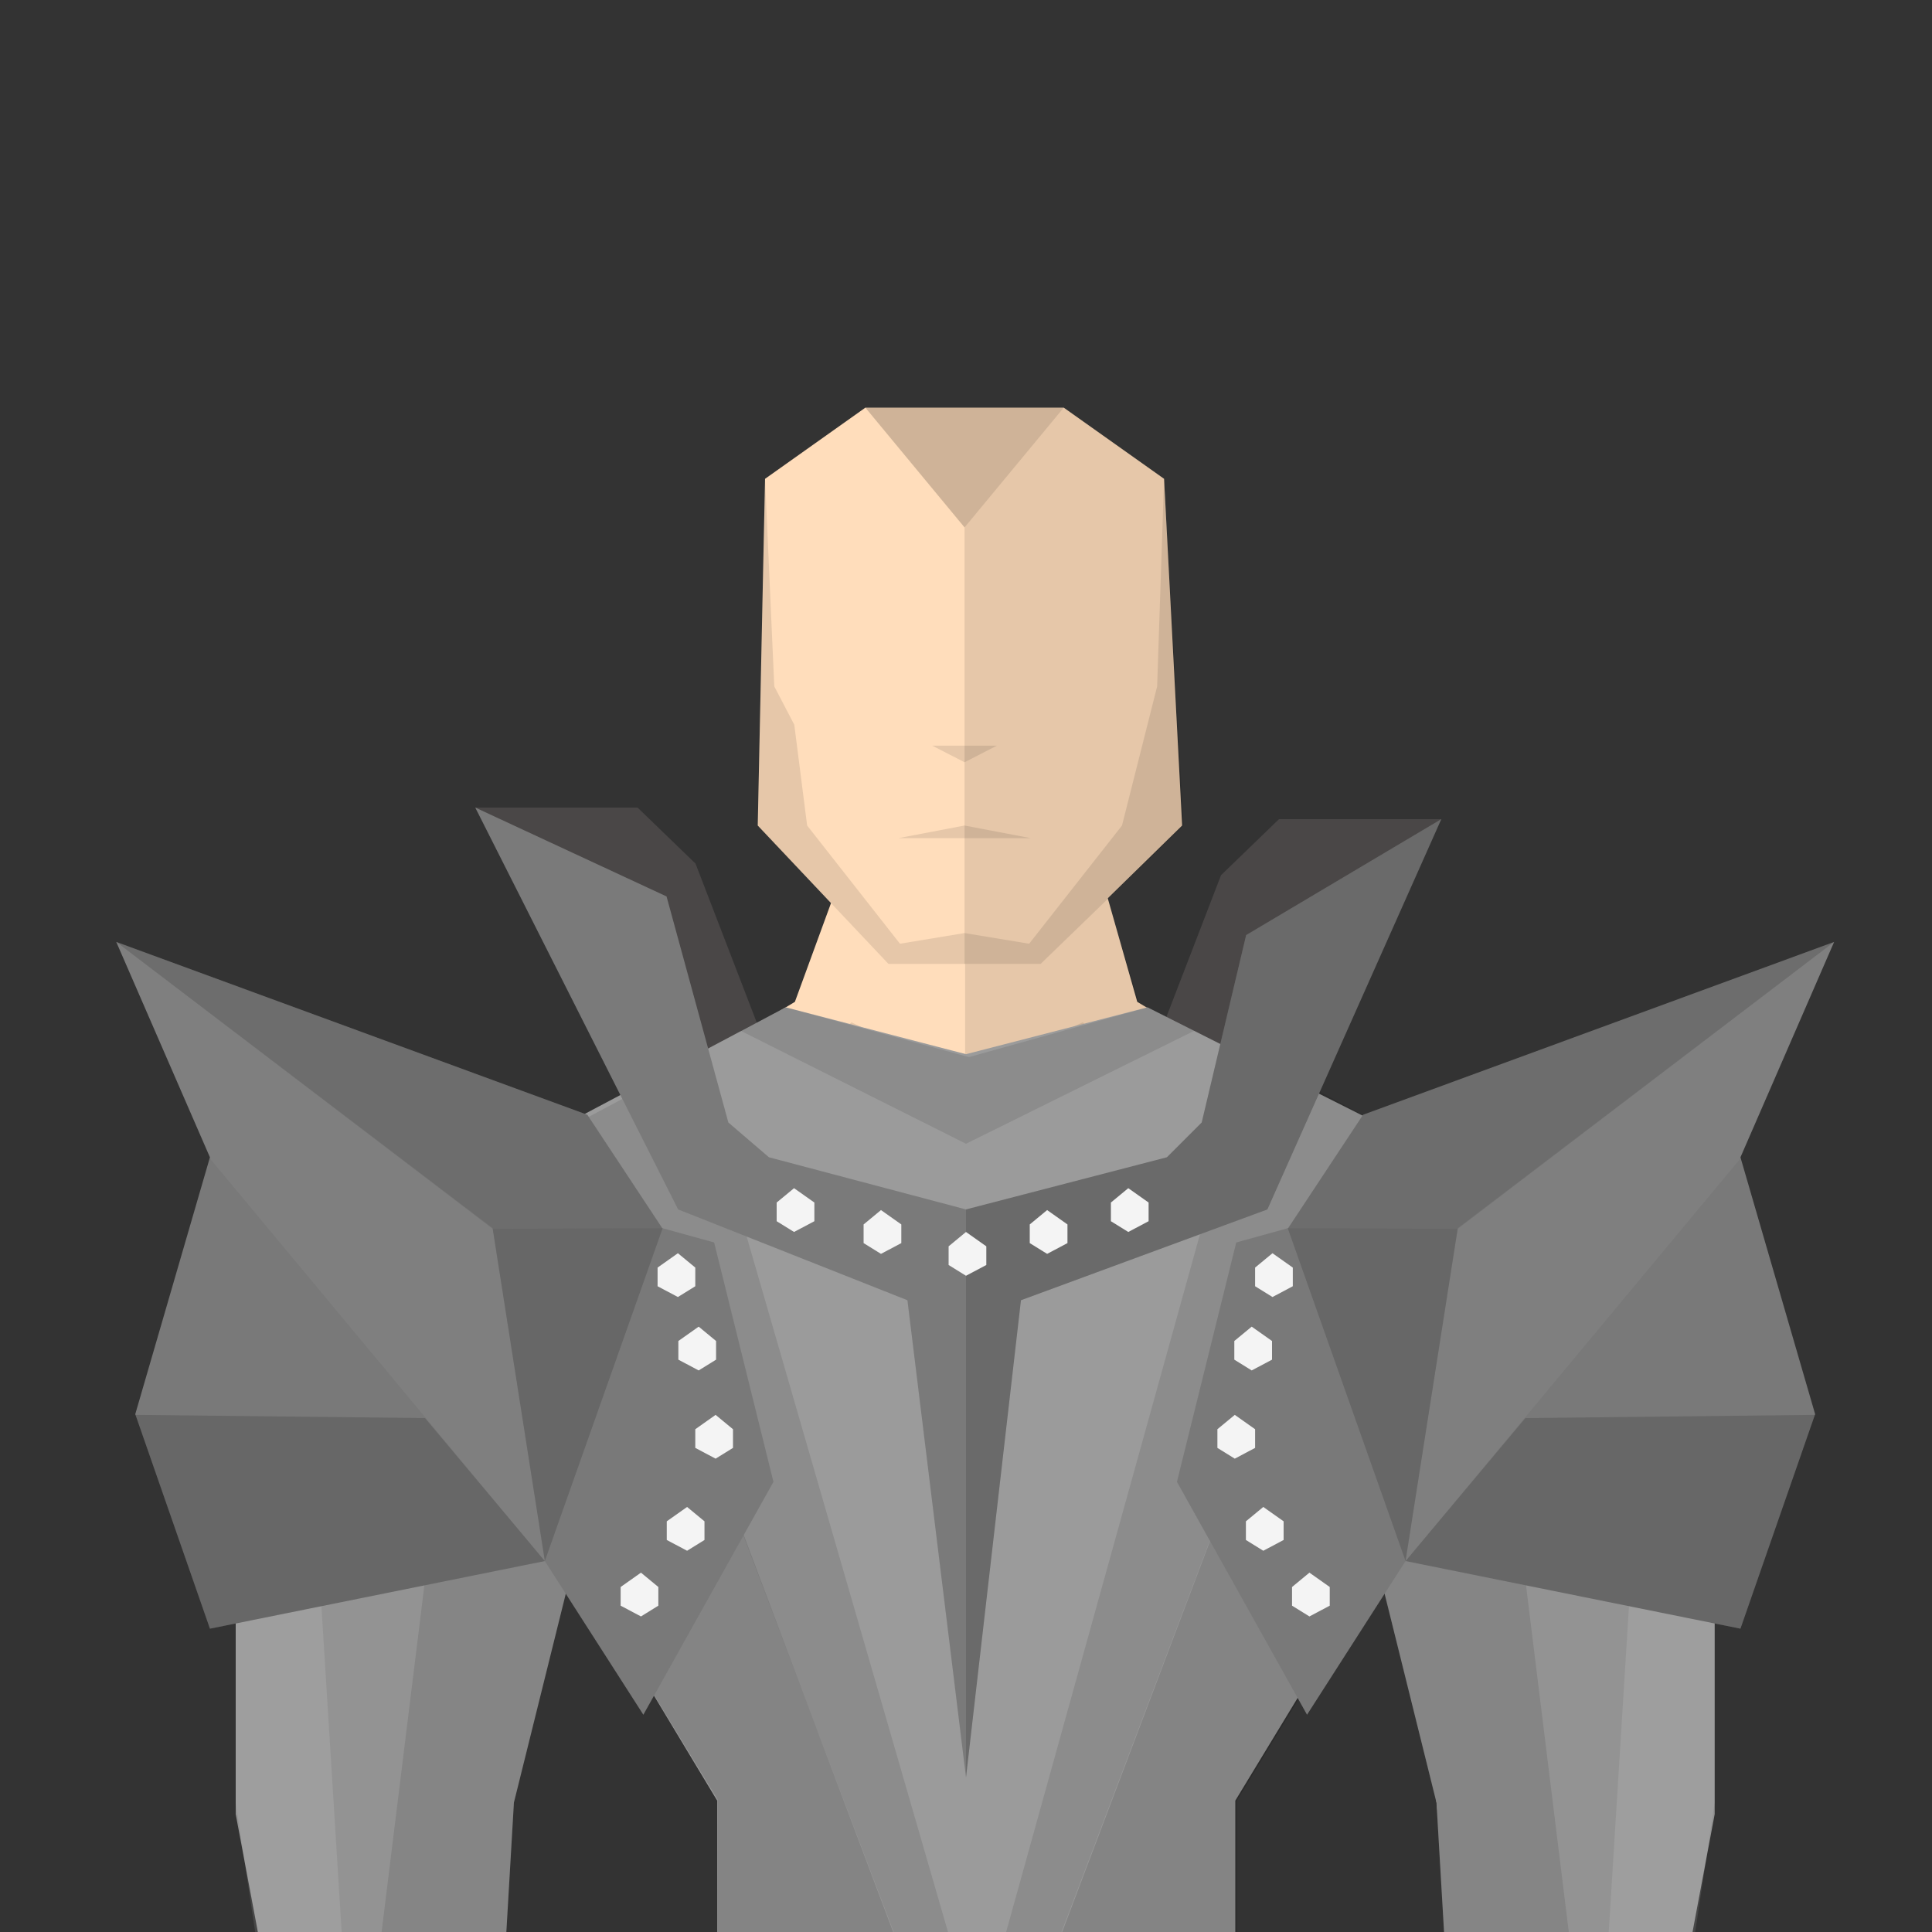 <?xml version="1.0" encoding="UTF-8" standalone="no"?><!-- Generator: Gravit.io --><svg xmlns="http://www.w3.org/2000/svg" xmlns:xlink="http://www.w3.org/1999/xlink" style="isolation:isolate" viewBox="0 0 1000 1000" width="1000pt" height="1000pt"><rect x="0" y="0" width="1000" height="1000" fill="#333333" stroke="none"/><defs><clipPath id="_clipPath_ZALpw6dIyLWZO17dgtOHEbq4uVWvPL8W"><rect width="1000" height="1000"/></clipPath></defs><g clip-path="url(#_clipPath_ZALpw6dIyLWZO17dgtOHEbq4uVWvPL8W)"><g><g><path d=" M 501.062 629.867 L 619.334 548.019 L 589.458 518.522 L 558.764 419.513 L 501.062 419.513 L 501.062 629.867 L 501.062 629.867 L 501.062 629.867 Z " fill="rgb(0,0,0)" fill-opacity="0.1"/><path d=" M 577.833 1174.168 L 627.966 935.521 L 798.864 645.009 L 588.64 518.552 L 560.421 419.513 L 499.554 419.513 L 447.654 419.513 L 411.435 518.552 L 201.212 645.009 L 377.931 935.521 L 422.243 1174.168 L 500.521 1211 L 577.833 1174.168 L 577.833 1174.168 Z " fill="rgb(255,221,187)"/><path d=" M 499.554 492.769 L 499.554 419.513 L 560.421 419.513 L 588.64 518.552 L 798.864 645.009 L 627.966 935.521 L 577.833 1174.168 L 499.554 1211 L 499.554 492.769 L 499.554 492.769 Z " fill="rgb(0,0,0)" fill-opacity="0.1"/><path d=" M 340.226 700.258 L 393.018 743.228 L 500.521 743.228 L 607.055 743.228 L 659.849 700.258 L 588.64 729.724 L 411.435 729.724 L 340.226 700.258 L 340.226 700.258 L 340.226 700.258 Z " fill="rgb(0,0,0)" fill-opacity="0.1"/><path d=" M 377.931 935.521 L 422.243 1174.168 L 499.554 1211 L 395.592 820.723 L 201.212 645.009 L 377.931 935.521 L 377.931 935.521 L 377.931 935.521 Z " fill="rgb(0,0,0)" fill-opacity="0.1"/><path d=" M 627.966 935.521 L 577.833 1174.168 L 500.521 1211 L 605.389 819.057 L 798.864 645.009 L 627.966 935.521 L 627.966 935.521 L 627.966 935.521 Z " fill="rgb(0,0,0)" fill-opacity="0.1"/><path d=" M 426.516 541.006 L 377.931 576.556 L 440.736 557.596 L 482.988 571.117 L 499.554 659.902 L 516.104 571.498 L 560.421 557.596 L 627.966 576.556 L 573.456 541.006 L 560.421 529.156 L 499.554 557.596 L 440.736 529.156 L 426.516 541.006 L 426.516 541.006 L 426.516 541.006 Z " fill="rgb(0,0,0)" fill-opacity="0.1"/></g><g><path d=" M 222.383 589.612 L 138.371 618.5 L 138.371 700.168 L 153.447 753.5 L 138.371 803.5 L 172.26 1022.535 L 214.481 1070.423 L 253.421 1029.577 L 276.703 815.167 L 267.735 736.834 L 305.037 643.501 L 222.383 589.612 L 222.383 589.612 L 222.383 589.612 Z " fill="rgb(255,221,187)"/><path d=" M 222.383 736.834 L 305.037 643.501 L 267.735 736.834 L 222.383 736.834 L 222.383 736.834 L 222.383 736.834 Z " fill="rgb(0,0,0)" fill-opacity="0.2"/><path d=" M 222.383 589.612 L 222.383 736.834 L 305.037 643.501 L 222.383 589.612 L 222.383 589.612 L 222.383 589.612 Z " fill="rgb(0,0,0)" fill-opacity="0.15"/><path d=" M 138.371 618.5 L 222.383 736.834 L 222.383 589.612 L 138.371 618.5 L 138.371 618.5 L 138.371 618.5 Z " fill="rgb(0,0,0)" fill-opacity="0.05"/><path d=" M 138.371 700.168 L 138.371 618.5 L 222.383 736.834 L 138.371 700.168 L 138.371 700.168 L 138.371 700.168 Z " fill="rgb(0,0,0)" fill-opacity="0.1"/><path d=" M 153.447 753.5 L 222.383 736.834 L 138.371 700.168 L 153.447 753.5 L 153.447 753.5 L 153.447 753.5 Z " fill="rgb(255,255,255)" fill-opacity="0.1"/><path d=" M 251.333 1035.333 L 214 1069.333 L 222.383 736.834 L 267.735 736.834 L 276.703 815.167 L 267.735 902.667 L 251.333 1035.333 Z " fill="rgb(0,0,0)" fill-opacity="0.1"/><path d=" M 222.383 736.834 L 153.447 753.5 L 138.371 803.5 L 172.26 1053.521 L 214.481 1100 L 222.383 736.834 L 222.383 736.834 L 222.383 736.834 Z " fill="rgb(0,0,0)" fill-opacity="0.05"/></g><g><path d=" M 785.094 589.612 L 869.106 618.5 L 869.106 700.168 L 854.03 753.5 L 869.106 803.5 L 835.217 1022.535 L 792.996 1070.422 L 754.056 1029.578 L 730.774 815.167 L 739.742 736.834 L 702.44 643.501 L 785.094 589.612 L 785.094 589.612 L 785.094 589.612 Z " fill="rgb(255,221,187)"/><path d=" M 785.094 736.834 L 702.44 643.501 L 739.742 736.834 L 785.094 736.834 L 785.094 736.834 L 785.094 736.834 Z " fill="rgb(0,0,0)" fill-opacity="0.2"/><path d=" M 785.094 589.612 L 785.094 736.834 L 702.44 643.501 L 785.094 589.612 L 785.094 589.612 L 785.094 589.612 Z " fill="rgb(0,0,0)" fill-opacity="0.15"/><path d=" M 869.106 618.5 L 785.094 736.834 L 785.094 589.612 L 869.106 618.5 L 869.106 618.5 L 869.106 618.5 Z " fill="rgb(0,0,0)" fill-opacity="0.05"/><path d=" M 869.106 700.168 L 869.106 618.5 L 785.094 736.834 L 869.106 700.168 L 869.106 700.168 L 869.106 700.168 Z " fill="rgb(0,0,0)" fill-opacity="0.1"/><path d=" M 854.03 753.5 L 785.094 736.834 L 869.106 700.168 L 854.03 753.5 L 854.03 753.5 L 854.03 753.5 Z " fill="rgb(255,255,255)" fill-opacity="0.1"/><path d=" M 756.144 1035.333 L 793.477 1069.333 L 785.094 736.834 L 739.742 736.834 L 730.774 815.167 L 739.742 902.667 L 756.144 1035.333 Z " fill="rgb(0,0,0)" fill-opacity="0.1"/><path d=" M 785.094 736.834 L 854.03 753.5 L 869.106 803.5 L 835.217 1053.521 L 792.996 1100 L 785.094 736.834 L 785.094 736.834 L 785.094 736.834 Z " fill="rgb(0,0,0)" fill-opacity="0.05"/></g><g><path d=" M 395.99 247.835 L 392.21 427.289 L 459.857 498.908 L 499.253 498.908 L 538.65 498.908 L 611.869 427.289 L 602.517 247.835 L 550.588 211 L 499.253 211 L 447.919 211 L 395.99 247.835 L 395.99 247.835 Z " fill="rgb(255,221,187)"/><path d=" M 602.517 247.835 L 612.665 427.289 L 538.65 498.908 L 499.253 498.908 L 499.253 273.002 L 447.919 211 L 550.588 211 L 602.517 247.835 L 602.517 247.835 Z " fill="rgb(0,0,0)" fill-opacity="0.1"/><path d=" M 447.919 211 L 499.253 273.002 L 550.588 211 L 447.919 211 L 447.919 211 Z " fill="rgb(0,0,0)" fill-opacity="0.1"/><path d=" M 395.99 247.835 L 400.763 355.262 L 411.12 375.12 L 417.775 427.289 L 465.827 488.472 L 499.253 482.948 L 499.253 498.908 L 459.857 498.908 L 392.21 427.289 L 395.99 247.835 L 395.99 247.835 Z " fill="rgb(0,0,0)" fill-opacity="0.1"/><path d=" M 602.517 247.835 L 598.936 355.262 L 580.732 427.289 L 532.68 488.472 L 499.253 482.948 L 499.253 498.908 L 538.65 498.908 L 611.869 427.289 L 602.517 247.835 L 602.517 247.835 Z " fill="rgb(0,0,0)" fill-opacity="0.1"/><path d=" M 464.931 433.837 L 499.253 427.289 L 533.576 433.837 L 499.253 433.837 L 464.931 433.837 L 464.931 433.837 Z " fill="rgb(0,0,0)" fill-opacity="0.1"/><path d=" M 499.253 394.549 L 482.54 385.956 L 515.967 385.956 L 499.253 394.549 L 499.253 394.549 Z " fill="rgb(0,0,0)" fill-opacity="0.1"/></g></g><g><path d=" M 246 418 L 330 418 L 360 447 L 398 545.636 L 345 581 L 246 418 Z " fill="rgb(74,71,71)"/><path d=" M 746 424 L 662 424 L 632 453 L 594 551.636 L 647 587 L 746 424 Z " fill="rgb(74,71,71)"/><path d=" M 371.212 932 L 192.424 635.03 L 406.667 521.394 L 500 545.636 L 593.939 521.394 L 819.697 635.03 L 639.394 932 L 639.394 1054.727 L 371.212 1062.303 L 371.212 932 Z " fill="rgb(155,155,155)"/><path d=" M 192 636 L 371.385 931.373 L 371.212 1041 L 480 1047 L 303 577 L 192 636 Z " fill="rgb(0,0,0)" fill-opacity="0.15"/><path d=" M 820 636 L 640.171 932.104 L 640.171 1047 L 532 1047 L 709 579 L 820 636 Z " fill="rgb(0,0,0)" fill-opacity="0.15"/><path d=" M 303 579 L 480 1046 L 504 1046 L 360 548.636 L 303 579 Z " fill="rgb(0,0,0)" fill-opacity="0.1"/><path d=" M 709 579 L 532 1046 L 508 1046 L 647 545.636 L 709 579 Z " fill="rgb(0,0,0)" fill-opacity="0.1"/><path d=" M 246 418 L 351 626 L 469.68 673 L 500 920 L 528.444 673 L 656 626 L 746 424 L 645 484 L 622 581 L 604 599 L 500 626 L 398 599 L 377 581 L 345 464 L 246 418 Z " fill="rgb(130,130,130)"/><path d=" M 500 920 L 528.444 673 L 656 626 L 746 424 L 645 484 L 622 581 L 604 599 L 500 626 L 500 920 Z " fill="rgb(0,0,0)" fill-opacity="0.19"/><path d=" M 246 418 L 351 626 L 469.68 673 L 500 920 L 500 626 L 398 599 L 377 581 L 345 464 L 246 418 Z " fill="rgb(0,0,0)" fill-opacity="0.06"/><path d=" M 383.333 533.515 L 500 592 L 618.182 533.515 L 594 521.394 L 501.515 547.152 L 406.667 521.394 L 383.333 533.515 Z " fill="rgb(0,0,0)" fill-opacity="0.1"/><path d=" M 499.997 637.667 L 510.515 645.098 L 510.515 654.76 L 499.997 660.333 L 491 654.76 L 491 645.098 L 499.997 637.667 Z " fill="rgb(244,244,244)"/><path d=" M 541.997 626.333 L 552.515 633.765 L 552.515 643.426 L 541.997 649 L 533 643.426 L 533 633.765 L 541.997 626.333 Z " fill="rgb(244,244,244)"/><path d=" M 455.997 626.333 L 466.515 633.765 L 466.515 643.426 L 455.997 649 L 447 643.426 L 447 633.765 L 455.997 626.333 Z " fill="rgb(244,244,244)"/><path d=" M 410.997 615 L 421.515 622.432 L 421.515 632.093 L 410.997 637.667 L 402 632.093 L 402 622.432 L 410.997 615 Z " fill="rgb(244,244,244)"/><path d=" M 583.997 615 L 594.515 622.432 L 594.515 632.093 L 583.997 637.667 L 575 632.093 L 575 622.432 L 583.997 615 Z " fill="rgb(244,244,244)"/></g><g><path d=" M 122 808 L 122 939 L 156 1120 L 255 1121 L 266 933 L 304 780 L 122 808 Z " fill="rgb(147,147,147)"/><path d=" M 122 792 L 122 933 L 150 1119 L 184.424 1122 L 162.667 771.667 L 122 792 Z " fill="rgb(255,255,255)" fill-opacity="0.1"/><path d=" M 304 780 L 266 933 L 255 1121 L 183.455 1114 L 224.667 780 L 304 780 Z " fill="rgb(0,0,0)" fill-opacity="0.1"/><path d=" M 333 887.545 L 400.336 767 L 369.636 643.098 L 342.758 635.667 L 304 577 L 60.182 487.545 L 108.667 599 L 70 732 L 108.667 843 L 282 808 L 333 887.545 Z " fill="rgb(121,121,121)"/><path d=" M 370.396 732.333 L 359.879 739.765 L 359.879 749.426 L 370.396 755 L 379.394 749.426 L 379.394 739.765 L 370.396 732.333 Z " fill="rgb(244,244,244)"/><path d=" M 361.639 686.667 L 351.121 694.098 L 351.121 703.76 L 361.639 709.333 L 370.636 703.76 L 370.636 694.098 L 361.639 686.667 Z " fill="rgb(244,244,244)"/><path d=" M 350.881 648.667 L 340.364 656.098 L 340.364 665.76 L 350.881 671.333 L 359.879 665.76 L 359.879 656.098 L 350.881 648.667 Z " fill="rgb(244,244,244)"/><path d=" M 355.639 780 L 345.121 787.432 L 345.121 797.093 L 355.639 802.667 L 364.636 797.093 L 364.636 787.432 L 355.639 780 Z " fill="rgb(244,244,244)"/><path d=" M 331.76 814 L 321.242 821.432 L 321.242 831.093 L 331.76 836.667 L 340.758 831.093 L 340.758 821.432 L 331.76 814 Z " fill="rgb(244,244,244)"/><path d=" M 60.182 487.545 L 255 636.03 L 342.758 635.667 L 304 577 L 60.182 487.545 Z " fill="rgb(0,0,0)" fill-opacity="0.1"/><path d=" M 109 600 L 60.182 487.545 L 255 635.667 L 282 808 L 109 600 Z " fill="rgb(255,255,255)" fill-opacity="0.05"/><path d=" M 343 635.667 L 282 808 L 255 636.03 L 343 635.667 Z " fill="rgb(0,0,0)" fill-opacity="0.15"/><path d=" M 282 808 L 108.667 843 L 70 732.333 L 220 734 L 282 808 Z " fill="rgb(0,0,0)" fill-opacity="0.15"/></g><g><path d=" M 887.518 808 L 887.518 939 L 853.518 1120 L 754.518 1121 L 743.518 933 L 705.518 780 L 887.518 808 Z " fill="rgb(147,147,147)"/><path d=" M 887.518 792 L 887.518 933 L 859.518 1119 L 825.094 1122 L 846.851 771.667 L 887.518 792 Z " fill="rgb(255,255,255)" fill-opacity="0.1"/><path d=" M 705.518 780 L 743.518 933 L 754.518 1121 L 826.063 1114 L 784.851 780 L 705.518 780 Z " fill="rgb(0,0,0)" fill-opacity="0.1"/><path d=" M 676.518 887.545 L 609.182 767 L 639.882 643.098 L 666.76 635.667 L 705.518 577 L 949.336 487.545 L 900.851 599 L 939.518 732 L 900.851 843 L 727.518 808 L 676.518 887.545 Z " fill="rgb(121,121,121)"/><path d=" M 639.122 732.333 L 649.639 739.765 L 649.639 749.426 L 639.122 755 L 630.124 749.426 L 630.124 739.765 L 639.122 732.333 Z " fill="rgb(244,244,244)"/><path d=" M 647.879 686.667 L 658.397 694.098 L 658.397 703.76 L 647.879 709.333 L 638.882 703.76 L 638.882 694.098 L 647.879 686.667 Z " fill="rgb(244,244,244)"/><path d=" M 658.637 648.667 L 669.154 656.098 L 669.154 665.76 L 658.637 671.333 L 649.639 665.76 L 649.639 656.098 L 658.637 648.667 Z " fill="rgb(244,244,244)"/><path d=" M 653.879 780 L 664.397 787.432 L 664.397 797.093 L 653.879 802.667 L 644.882 797.093 L 644.882 787.432 L 653.879 780 Z " fill="rgb(244,244,244)"/><path d=" M 677.758 814 L 688.276 821.432 L 688.276 831.093 L 677.758 836.667 L 668.76 831.093 L 668.76 821.432 L 677.758 814 Z " fill="rgb(244,244,244)"/><path d=" M 949.336 487.545 L 754.518 636.03 L 666.76 635.667 L 705.518 577 L 949.336 487.545 Z " fill="rgb(0,0,0)" fill-opacity="0.1"/><path d=" M 900.518 600 L 949.336 487.545 L 754.518 635.667 L 727.518 808 L 900.518 600 Z " fill="rgb(255,255,255)" fill-opacity="0.05"/><path d=" M 666.518 635.667 L 727.518 808 L 754.518 636.03 L 666.518 635.667 Z " fill="rgb(0,0,0)" fill-opacity="0.15"/><path d=" M 727.518 808 L 900.851 843 L 939.518 732.333 L 789.518 734 L 727.518 808 Z " fill="rgb(0,0,0)" fill-opacity="0.15"/></g></g></svg>